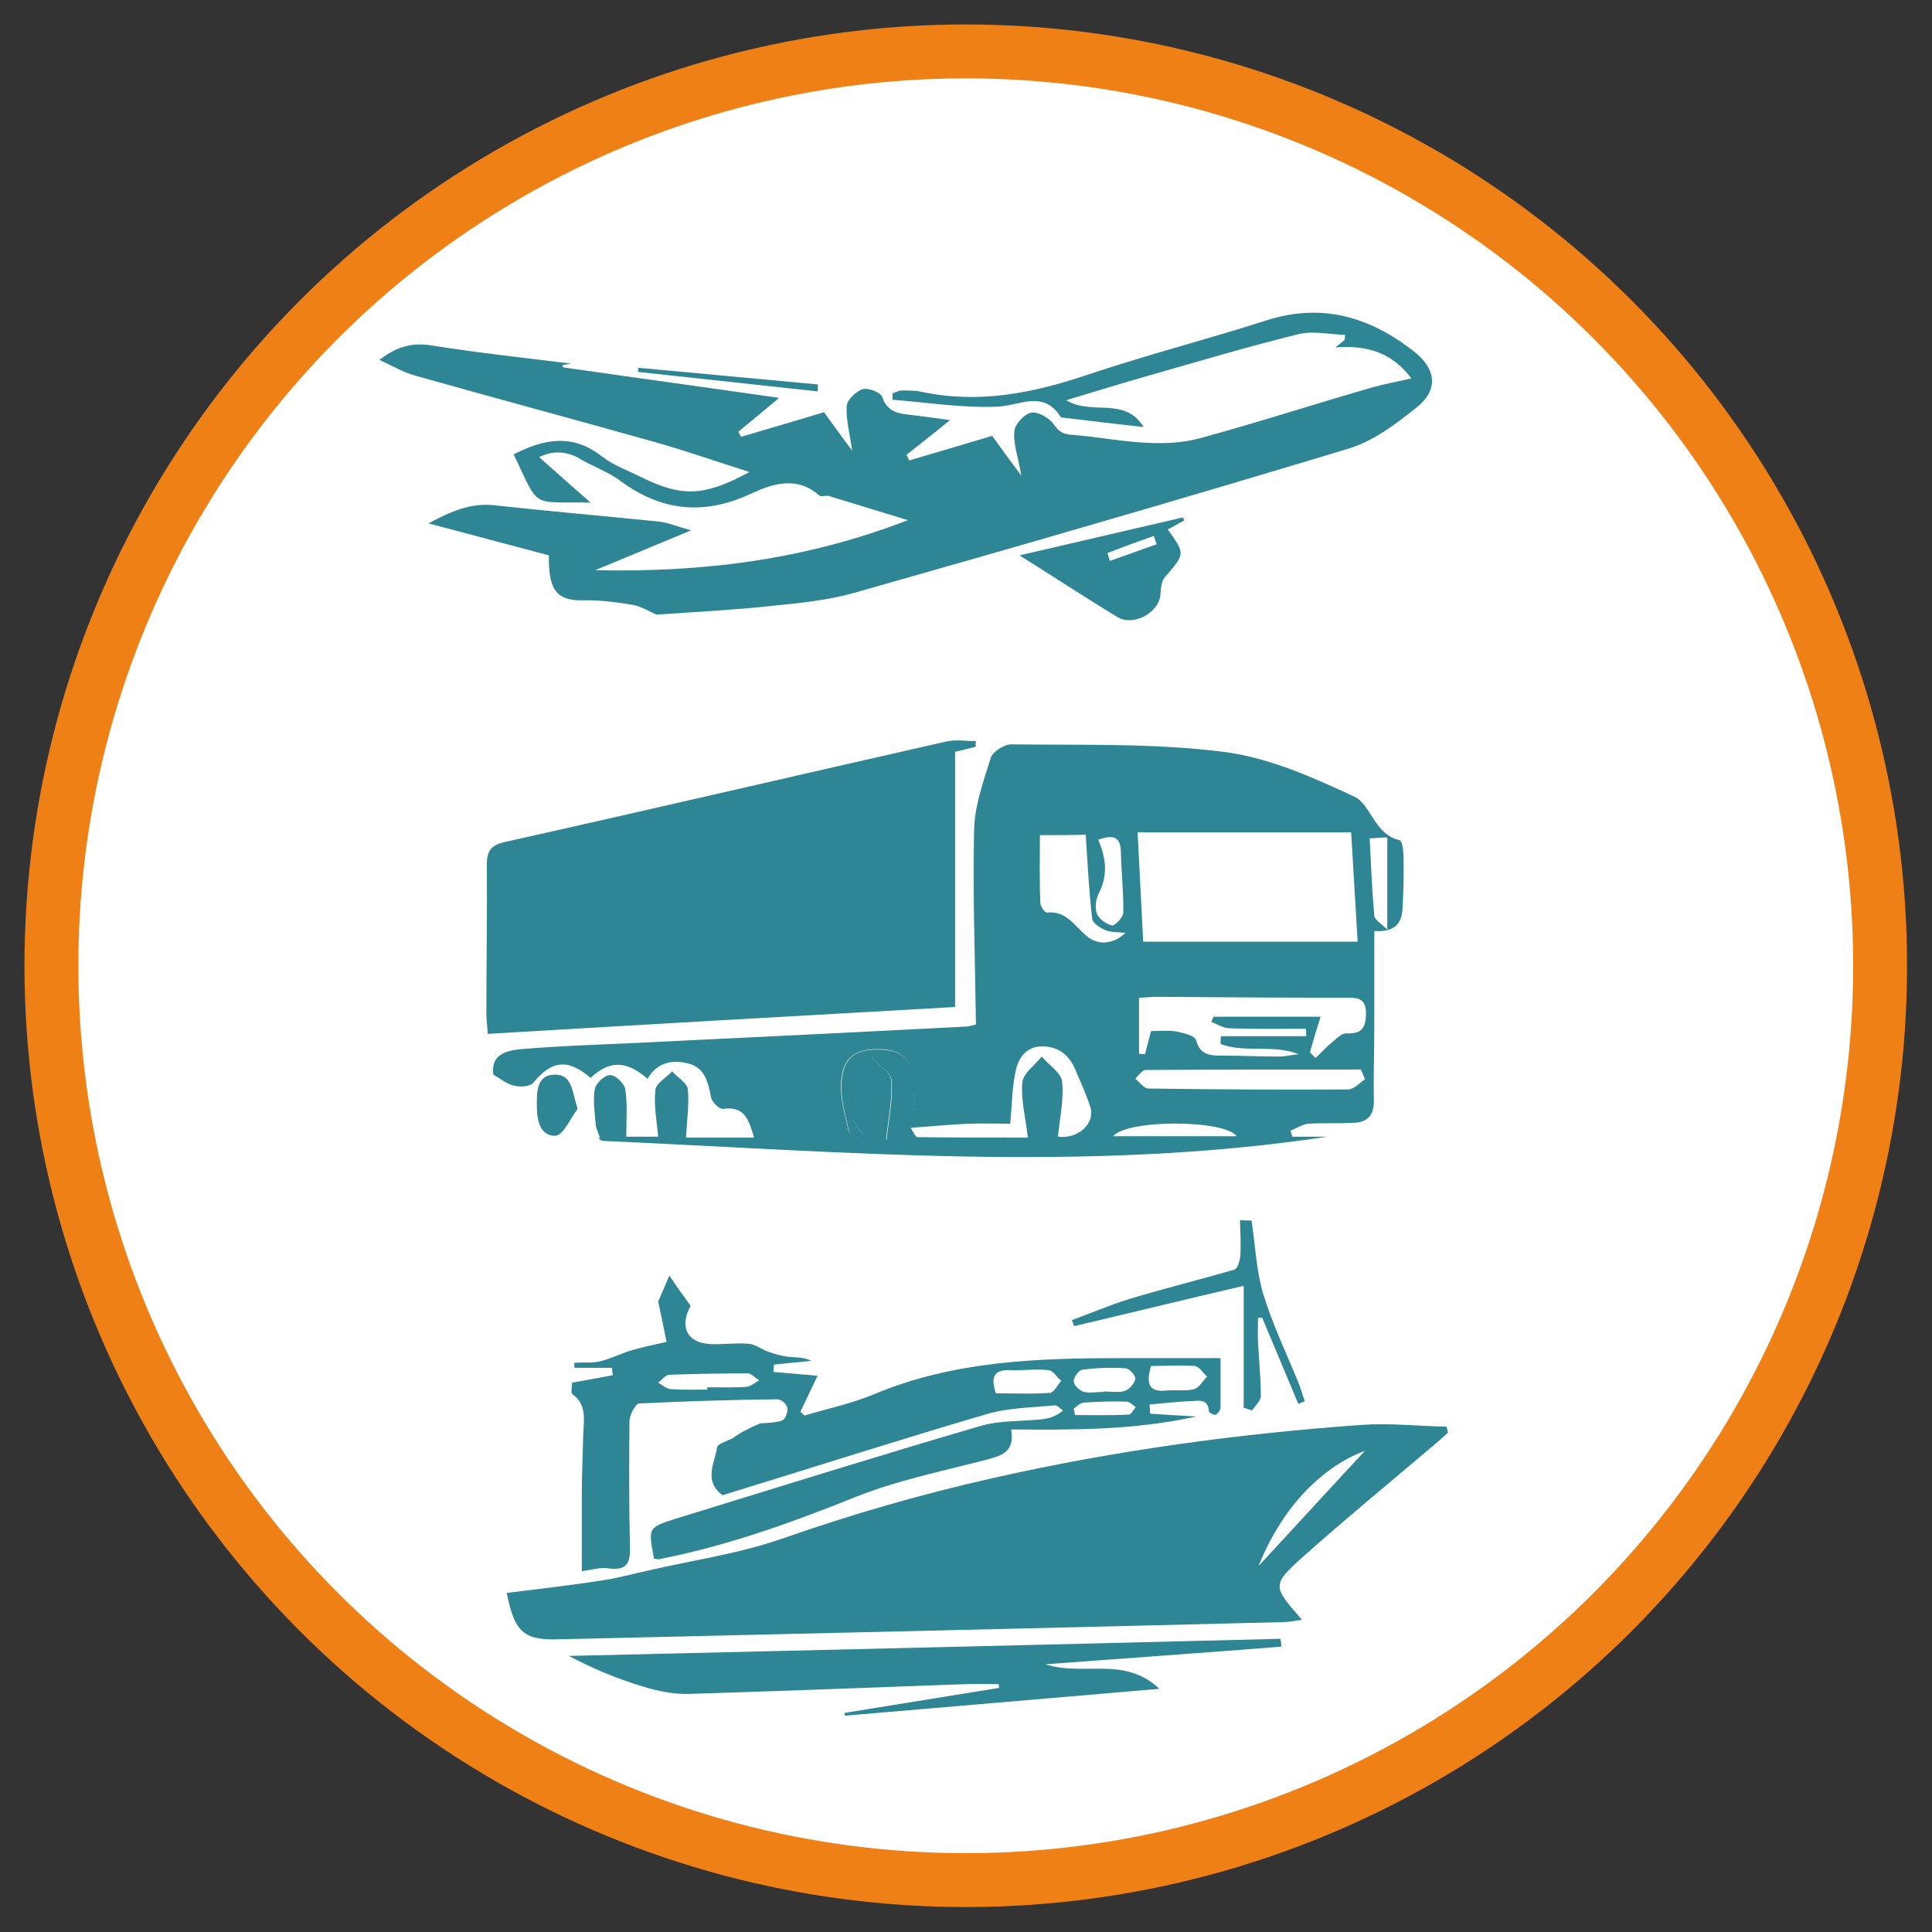 <?xml version="1.0" encoding="utf-8"?>
<!-- Generator: Adobe Illustrator 24.0.0, SVG Export Plug-In . SVG Version: 6.00 Build 0)  -->
<svg version="1.1" id="Layer_1" xmlns="http://www.w3.org/2000/svg" xmlns:xlink="http://www.w3.org/1999/xlink" x="0px" y="0px"
	 viewBox="0 0 417.1 417.1" style="enable-background:new 0 0 417.1 417.1;" xml:space="preserve">
<rect x="0" y="0" width="417.1" height="417.1" fill="#333333" stroke="none"/>
<style type="text/css">
	.st0{fill:#FFFFFF;stroke:#EF8016;stroke-width:11.634;stroke-miterlimit:10;}
	.st1{fill:#2E8694;}
</style>
<g>
	<circle class="st0" cx="208.5" cy="208.5" r="197.4"/>
	<g>
		<path class="st1" d="M270.2,263.5c0.8,5.3,1,10.7,2.5,15.8c2,6.6,5.1,13,7.7,19.4c0.5,1.2,0.8,2.5,1.3,3.8c-0.5,0.2-1,0.4-1.4,0.6
			c-2.6-6.2-5.2-12.4-7.8-18.6c-0.3,0-0.6,0-0.9,0c0,1.8-0.1,3.6,0,5.4c0.2,3.8,0.6,7.7,0.6,11.5c0,1-1.2,2.1-1.9,3.1
			c-0.6-0.2-1.2-0.4-1.8-0.6c0-8.5,0-16.9,0-26.3c-12.9,3-24.7,5.9-36.6,8.7c-0.2-0.4-0.3-0.9-0.5-1.3c4.1-1.5,8.1-3.2,12.2-4.5
			c7.6-2.3,15.3-4.2,22.9-6.4c0.7-0.2,1.2-2,1.3-3.2c0.1-2.5,0-5-0.1-7.5C268.5,263.5,269.4,263.5,270.2,263.5z"/>
		<path class="st1" d="M109.4,343.9c7.3-0.9,14.3-1.7,21.2-2.8c3.2-0.5,6.4-1.4,9.6-2.1c9.6-2.2,19.4-3.6,28.6-6.8
			c15.1-5.3,30.4-9.7,46-13.2c26.2-5.9,52.7-9.5,79.4-11.4c6-0.4,12.1,0.3,18.1,0.4c0.1,0.4,0.2,0.8,0.3,1.3c-1.1,1-2.2,2-3.3,2.9
			c-9.3,7.9-18.8,15.7-27.9,23.8c-6.9,6.2-6.7,6.4-0.3,13.7c-1.6,0.2-2.9,0.5-4.2,0.5c-51.9,1.3-103.9,2.5-155.8,3.7
			C113.1,354.2,111.1,352.5,109.4,343.9z M271.7,338.1c9-9.7,17.1-18.6,23-24.9C285.9,316.5,277.1,324.7,271.7,338.1z"/>
		<path class="st1" d="M164.1,307.3c1.2-0.1,3.1-0.1,4.7-0.6c0.7-0.2,1.3-1.8,1.2-2.7c-0.1-0.8-1.3-1.9-2.1-1.9
			c-10,0.1-19.9,0.4-29.9,0.9c-0.8,0-2,2.4-2.1,3.7c-0.1,9.1-0.1,18.2,0.1,27.4c0.1,3.5-0.8,5-4.6,4.5c-1.9-0.3-3.9,0.4-5.8,0.6
			c0-5.4,0-10.8,0-16.1c0-4.3,0.2-8.5,0.3-12.8c0-3.3,1.1-6.8-2.3-9.3c-0.4-0.3-0.1-1.6-0.1-2.5c3-0.5,5.9-1.1,8.8-1.6
			c-0.1-0.5-0.1-1-0.2-1.6c-2.7,0-5.4,0-8.1,0c0-0.4,0-0.7,0-1.1c1.9-0.1,3.8,0.1,5.6-0.3c2.3-0.6,4.5-1.7,6.8-2.4
			c2.1-0.6,4.3-1.1,7.5-1.8c-0.5-2.6-1.1-5.4-1.8-8.7c0.4-1,1.3-3,2.4-5.6c1.5,2.2,2.9,4.2,4.6,6.5c-2.6,4.8-0.6,8.4,5.2,8.3
			c2.4,0,4.9-0.3,7.3-0.1c1.4,0.1,2.8,1.2,4.2,1.7c1.4,0.5,2.8,0.9,4.2,1.1c1.7,0.2,3.4,0,5.2,0.9c-1.4,0.1-2.7,0.3-4.1,0.4
			c-1.3,0.1-2.7,0.3-4,0.4c0,0.5-0.1,1-0.1,1.6c2.8,0.2,5.6,0.5,9.5,0.8c-1.4,2.9-2.5,5.3-3.7,7.8c0.3,0.3,0.6,0.5,0.9,0.8
			c5-1.5,10.2-2.6,15-4.6c17.4-7.3,35.7-7.8,54.1-7.8c6.7,0,13.3,0,20.7,0c0,3.6,0,7.1,0,10.6c0,0.6-0.5,1.3-1,1.6
			c-0.3,0.2-1.5-0.4-1.5-0.7c-0.2-3-2.5-2.2-4.2-2.2c-2.9,0.1-5.7,0.5-8.6,0.7c0,0.7,0.1,1.4,0.1,2c3.1,0.2,6.2,0.4,10,0.6
			c-13.6,3-26.6,2.9-40,2.8c0.8,4.8-1.9,5.6-5.2,6.5c-9.6,2.5-19.5,4.5-28.7,8.2c-12.7,5.1-25.4,9.7-38.7,12.6
			c-1.1,0.2-2.2,0.5-3.3,0.7c-0.4,0.1-0.8-0.1-1.2-0.1c-1.3-6.8-1.3-6.7,4.9-8.7c21.8-6.7,43.5-13.5,65.4-19.9c4.3-1.3,9-1,13.5-1.5
			c1.5-0.2,3-0.6,4.5-1.9c-0.6-0.4-1.3-1.2-1.9-1.1c-4.9,0.5-9.9,0.5-14.6,1.9c-19.1,5.6-38.1,11.7-57,17.5
			c-4.2-3.1-1.7-6.9-1.2-10.3c0.1-0.8,2.2-1.4,3.4-2C159.9,309.2,161.8,308.3,164.1,307.3z M215,300.8c4.1,0,7.9,0.2,11.7-0.1
			c0.9-0.1,1.6-1.7,2.4-2.6c-0.9-0.8-1.8-2.2-2.7-2.3c-2.7-0.3-5.4,0.1-8.1,0C214.6,295.6,213.8,297.2,215,300.8z M238.2,300.5
			c0,0,0-0.1,0-0.1c1.6,0,3.2,0.3,4.6-0.1c1-0.3,2.1-1.6,2.3-2.6c0.1-0.7-1.3-2.3-2.1-2.3c-3.1-0.2-6.2-0.1-9.3,0.3
			c-0.8,0.1-1.9,1.6-1.9,2.5c0,0.8,1.2,2,2.2,2.3C235.3,300.8,236.8,300.5,238.2,300.5z M248.5,294.9c-1.2,4.1-0.3,5.7,3.4,5.3
			c2-0.2,4,0.2,5.9-0.3c1.1-0.3,1.8-1.7,2.8-2.7c-0.9-0.8-1.7-2.2-2.7-2.3C254.8,294.7,251.7,294.9,248.5,294.9z M152.7,300
			c0-0.2,0-0.3,0-0.5c2.8,0,5.7,0.1,8.5-0.1c0.9-0.1,1.8-0.9,2.7-1.4c-0.8-0.5-1.7-1.5-2.5-1.5c-5.6,0-11.3,0.1-16.9,0.3
			c-0.8,0-1.6,1.1-2.4,1.7c0.9,0.5,1.7,1.3,2.7,1.4C147.4,300.1,150.1,300,152.7,300z M231.8,304.1c0.1,0.5,0.2,0.9,0.3,1.4
			c3.9,0,7.7,0.1,11.6-0.1c0.5,0,1-1,1.5-1.6c-0.6-0.4-1.3-1.2-1.9-1.2c-3.1-0.1-6.2,0-9.3,0.2C233.2,302.9,232.5,303.6,231.8,304.1
			z"/>
		<path class="st1" d="M276.6,355.5c-16.6,1.3-33.3,2.5-50.9,3.8c8.4,2.7,17-1.9,24.6,5.3c-23.3,2-45.6,3.9-67.9,5.8
			c0-0.2-0.1-0.4-0.1-0.6c11.1-1.8,22.3-3.6,33.4-5.4c0-0.3-0.1-0.5-0.1-0.8c-2.5,0-5-0.1-7.5,0c-19.8,0.7-39.6,1.5-59.3,2.1
			c-3.3,0.1-6.8-0.6-10-1.6c-5.4-1.6-10.7-3.8-16-6.6c51.2-1.2,102.4-2.4,153.6-3.7C276.6,354.4,276.6,354.9,276.6,355.5z"/>
	</g>
	<g>
		<path class="st1" d="M116.4,98.7c3.6,3.2,7.1,6.3,11.1,9.8c-13.1-0.2-10.9,1.5-16.6-10.4c6.4-3.3,12.6-4.6,19,0.4
			c2.4,1.9,5.5,3,8.3,4.4c9,4.5,13.8,4.3,23.6-1c-7-2.2-13.5-4.5-20.2-6.4c-17.4-4.9-34.9-9.6-52.3-14.5c-2.4-0.7-4.5-2-7.4-3.3
			c3.9-3,7.3-3.8,11.4-3.1c10.1,1.6,20.3,2.7,30,3.9c-0.2,0-1,0.2-1.8,0.3c0,0.2,0,0.3,0,0.5c15.3,2.2,30.7,4.3,46.7,6.6
			c-3.2,2.7-6,5-8.8,7.3c0.2,0.4,0.4,0.8,0.6,1.1c6.1-1.8,12.3-3.6,17.9-5.3c2.1,2.9,3.9,5.4,6.1,8.3c-0.6-3.9-1.4-6.8-1.2-9.7
			c0.1-1.3,2.1-3.2,3.5-3.6c1.2-0.3,3.9,0.7,4.2,1.8c1.3,3.7,4.3,3.5,7.1,3.9c2.4,0.3,4.8,0.6,7.5,1c-3.3,2.7-6.4,5.1-9.4,7.5
			c0.2,0.4,0.4,0.8,0.6,1.2c6.1-1.8,12.3-3.6,17.9-5.3c2.1,2.9,3.9,5.4,6.3,8.6c-0.7-4.1-1.8-6.9-1.5-9.6c0.1-1.5,2.1-3.7,3.6-4
			c1.4-0.3,3.9,1.1,4.8,2.4c1.2,1.8,2.3,2.3,4.3,2.4c5.4,0.4,10.7,1.5,16.1,1.7c3.7,0.2,7.7,0,11.3-1c12.5-3.4,24.8-7.4,37.3-11
			c2.5-0.7,5.2-1.2,8.3-1.9c-4.2-5.6-9.5-7.2-16.4-6.7c1-0.8,1.5-1.2,2-1.6c0-0.4,0.1-0.8,0.1-1.1c-3.3-0.1-6.8-0.9-9.9-0.2
			c-11,2.7-22,6-32.9,9.1c-5.6,1.6-11.1,3.3-17.4,5.2c5.5,3.4,12.6-0.9,16.7,5.8c-6-0.7-11.5-1.3-17.1-2c-0.3,0-0.7-0.1-0.8-0.2
			c-3.8-5.9-8.8-2.4-13.7-2.2c-7.5,0.3-15.1-0.9-22.6-1.5c0-0.5,0-0.9,0-1.4c0.7-0.2,1.3-0.6,2-0.6c1.4,0,2.9,0,4.3,0.3
			c12.3,2.6,23.9,0.3,35.5-3.6c12.8-4.3,26-7.7,38.8-11.8c12.1-3.9,22.4-0.8,32,6.7c4.8,3.8,5.3,8.3,0.5,12.1
			c-4.5,3.6-9.4,7.3-14.8,8.9c-35.4,10.7-71,21-106.6,31.1c-5.7,1.6-11.7,2.2-17.7,2.8c-8.3,0.9-16.5,1.3-25,1.9
			c-1.3-0.6-3.1-1.7-5-2.1c-3.6-0.6-7.4-1.1-11-1c-5.8,0.1-7.3-2.6-7.2-9.7c-8.4-2.2-16.8-4.5-26-6.9c5-2.7,9.3-4.5,14.4-3.9
			c11.8,1.3,23.5,2.3,35.3,3.5c1.9,0.2,3.8,1,7,1.9c-7.7,3.2-14.2,5.9-20.7,8.6c22.8,0.5,45-2.1,67.5-10.8c-6.3-1.9-11.7-3.6-17-5.2
			c-0.7-0.2-1.7,0.2-2.1-0.1c-4.8-4.3-10.1-2.6-14.8-0.4c-10.1,4.7-19.3,3.8-28.2-2.8c-2.8-2.1-6.3-3.2-9.3-5.1
			C121.5,97.2,118.7,97.5,116.4,98.7z"/>
		<path class="st1" d="M220.1,119.9c12-2.8,23.7-5.5,35.3-8.2c0.1,0.2,0.2,0.5,0.2,0.7c-1.2,0.6-2.3,1.3-3.5,1.9
			c3.8,5.3,3.8,5.2-0.6,10.3c-0.8,0.9-0.9,2.6-1,4c-0.5,3.8-5.9,6.7-9.3,4.6C234.3,129,227.6,124.6,220.1,119.9z M239.1,119.4
			c0.2,0.6,0.3,1.1,0.5,1.7c3.4-1.2,6.7-2.4,10.1-3.6c-0.2-0.6-0.4-1.2-0.6-1.8C245.7,116.9,242.4,118.1,239.1,119.4z"/>
		<path class="st1" d="M137.8,79.4c12.9,1.2,25.9,2.4,38.8,3.6c0,0.5-0.1,1-0.1,1.5c-12.9-1.4-25.8-2.8-38.7-4.2
			C137.7,79.9,137.8,79.6,137.8,79.4z"/>
	</g>
	<g>
		<path class="st1" d="M210.7,221.2c-0.2-14.2-0.7-28.1-0.4-42c0.1-5.2,2-10.5,3.6-15.6c0.4-1.3,2.9-2.9,4.4-2.9
			c15.2,0.2,30.6-0.3,45.7,1.6c9.8,1.2,19.4,5.5,28.4,9.7c3.6,1.7,4.3,8.2,9.8,9.4c0.5,0.1,0.8,2.3,0.8,3.5c0.1,3.7,0,7.3-0.2,11
			c-0.1,3.4-1.6,5.4-6.1,5.1c0,7,0,13.6,0,20.2c0,5.5-0.2,11.1-0.1,16.6c0,3.1-1.5,4.5-4.3,4.6c-3.3,0.2-6.6,0-9.8,0.2
			c-1.3,0.1-2.6,1-3.9,1.5c0.1,0.4,0.3,0.8,0.4,1.3c2.5,0,5,0,7.6,0c-52.3,7.9-104.7,3.2-156.7,0.9c-0.5-0.4-0.6-0.5-0.7-0.5
			c0.1-0.1,0.3-0.2,0.3-0.2c-0.3-1-0.8-1.9-0.9-2.9c-0.2-2.5-0.6-5.1-0.2-7.5c0.2-1.3,2.1-3.1,3.3-3.1c1.2,0,3.1,1.8,3.3,3.1
			c0.5,3.2,0.2,6.5,0.2,10.2c1.6,0,4.5,0,6.9,0c-0.3-3.3-1-6.8-0.6-10.1c0.1-1.4,2.4-2.7,3.6-4c1.2,1.3,3.2,2.5,3.4,3.8
			c0.3,3.4-0.2,6.8-0.4,10.5c4.4,0,9.5,0,14.7,0c-1.1-3.6-1.9-6.9-6.7-6.2c-0.8,0.1-2.4-1.5-2.6-2.5c-0.6-3.2-1.3-6.4-4.9-7.3
			c-3.5-0.9-6.8-0.2-8.8,3.3c-4.6-4-8.2-4-12.3-0.2c-4.9-4.2-8.4-3.8-12.4,1.1c-0.7,0.8-2.8,0.9-4.1,0.6c-1.5-0.3-2.9-1.5-4.5-2.4
			c-0.4-3.3,1.2-5.1,6-5.5c7.2-0.6,14.5-0.9,21.8-1.2c24.9-1.2,49.8-2.4,74.7-3.7C209.7,221.4,210.7,221.2,210.7,221.2z
			 M196.5,243.5c0.4-3.4,1.3-6.8,0.9-10c-0.5-5.1-3.1-7-7.9-7c-4.9,0-7.5,1.8-7.9,6.9c-0.3,3.5,0.8,7.2,1.6,10.7
			c0.2,0.7,1.7,1.1,2.5,1.7c0.2-0.3,0.5-0.6,0.7-0.9c-3.3-3.4-3.8-7.5-2.6-11.6c0.6-1.9,2.8-3.4,4.3-5.1c1.5,1.7,4.2,3.2,4.3,5
			c0.3,4-0.6,8.1-1.1,12.9c1.6-0.8,3.4-1.8,5.2-2.8c0.5,0.8,1.1,2.2,1.6,2.2c8.2,0.1,16.4,0.1,23.8,0.1c-0.5-4.3-1.5-8.2-1.2-11.9
			c0.2-2,2.7-3.7,4.2-5.6c1.5,1.8,4.2,3.5,4.4,5.4c0.4,3.9-0.5,7.9-0.9,11.9c4.3,0.6,8.3-2.9,6.9-6.7c-0.9-2.7-2.1-5.3-3.2-7.9
			c-1.3-3-3.5-4.8-6.9-4.9c-3.5-0.1-5.3,2.4-5.9,5.2c-0.8,3.5-0.8,7.2-1.2,11.5c-2.7,0-5.9-0.1-9.2,0
			C204.9,242.8,200.7,243.2,196.5,243.5z M245.6,179.7c0.4,7.9,0.8,15.5,1.2,23.6c15.6,0,30.8,0,46.3,0c-0.5-8-0.9-15.6-1.4-23.6
			C276.2,179.7,261.2,179.7,245.6,179.7z M282.8,227.2c0.4,0.4,0.8,0.8,1.2,1.2c1-0.9,1.9-1.9,2.9-2.8c1.2-0.9,2.5-2.5,3.7-2.5
			c3.1,0.1,4.2-0.8,4.3-4.1c0.1-3.8-2.1-3.6-4.6-3.6c-13.5,0-27.1-0.1-40.6-0.2c-1.4,0-2.7,0.2-3.8,0.2c0,4.3,0,8.2,0,12.1
			c0.4,0,0.9,0.1,1.3,0.1c0.4-1.6,0.8-3.2,1.3-5c1.9,0,3.8-0.2,5.5,0.1c1.5,0.3,3.9,0.9,4.2,1.8c0.9,3.4,3.2,3.4,5.9,3.4
			c4,0,8,0.2,12,0.2c1.4,0,2.9-0.4,4.3-0.5c-5.5-2.2-11.5-0.2-16.9-2.2c0-0.6,0-1.1,0.1-1.7c6.1,0,12.3,0,18.4,0
			c0-0.5,0-1.1-0.1-1.6c-5.5,0-11,0.1-16.4-0.1c-1.4,0-2.7-0.9-4-1.4c0.2-0.4,0.3-0.7,0.5-1.1c7.6,0,15.2,0,23.1,0
			C284.2,222.3,283.5,224.7,282.8,227.2z M224.5,180.3c0,5.3-0.1,10,0.1,14.6c0,0.8,1,2.2,1.5,2.1c4.1-0.4,5.9,2.9,8.4,5
			c2.4,2.1,5.7,2,8.5-0.6c-1.8-0.2-3.2-0.1-4.4-0.6c-1.1-0.5-2.7-1.5-2.8-2.4c-0.7-5.9-1-11.9-1.4-18.2
			C231.9,180.3,228.4,180.3,224.5,180.3z M294.7,233c-0.3-0.7-0.6-1.4-0.9-2.1c-15.5,0-31,0-46.5,0.1c-0.7,0-1.5,1.2-2.2,1.9
			c0.9,0.7,1.9,2.1,2.8,2.1c14.4,0.2,28.7,0.3,43.1,0.2C292.3,235.2,293.5,233.8,294.7,233z M237.1,181.3c1.7,4,2.1,7.6,0.2,11.4
			c-0.7,1.3-1,3.2-0.5,4.5c0.4,1.2,2,2.3,3.3,2.6c0.6,0.1,2.4-1.8,2.4-2.7c0.1-4.3-0.4-8.5-0.5-12.8
			C242,180.6,240.4,180.1,237.1,181.3z M240.3,245.3c9.1,0,17.8,0,26.7,0C264.3,241.7,243.5,241.6,240.3,245.3z M295.7,181
			c0.3,5.8,0.5,11.2,1,16.7c0.1,0.9,1.5,1.7,2.8,3c0-7.4,0-13.5,0-19.9C298.4,180.8,297.3,180.9,295.7,181z"/>
		<path class="st1" d="M210.7,161.2c-1.3,0.3-2.6,0.7-4.5,1.1c0,18.1,0,36.3,0,55.1c-33.9,1.9-67.2,3.8-100.9,5.8
			c-0.1-1.7-0.3-3.1-0.3-4.5c0-10.7,0.2-21.4,0.1-32c0-2.9,0.8-4.2,3.8-4.9c31.8-7.1,63.5-14.5,95.3-21.7c2.1-0.5,4.3-0.1,6.5-0.1
			C210.6,160.5,210.6,160.9,210.7,161.2z"/>
		<path class="st1" d="M124.7,239.4c-1.6,2.1-3.1,5.7-4.8,5.8c-3.3,0.1-4-3.4-4-6.3c0-2.9-0.2-6.8,3.8-6.9
			C123.6,231.9,123.5,235.7,124.7,239.4z"/>
		<path class="st1" d="M196.6,243.4c-1.8,1-3.6,1.9-5.2,2.8c0.5-4.8,1.4-8.9,1.1-12.9c-0.1-1.8-2.8-3.3-4.3-5
			c-1.5,1.7-3.7,3.1-4.3,5.1c-1.2,4.1-0.7,8.2,2.6,11.6c-0.2,0.3-0.5,0.6-0.7,0.9c-0.9-0.6-2.4-1-2.5-1.7c-0.8-3.5-1.9-7.2-1.6-10.7
			c0.4-5.2,3-7,7.9-6.9c4.8,0,7.4,1.9,7.9,7c0.3,3.3-0.6,6.7-0.9,10C196.5,243.5,196.6,243.4,196.6,243.4z"/>
	</g>
</g>
</svg>
